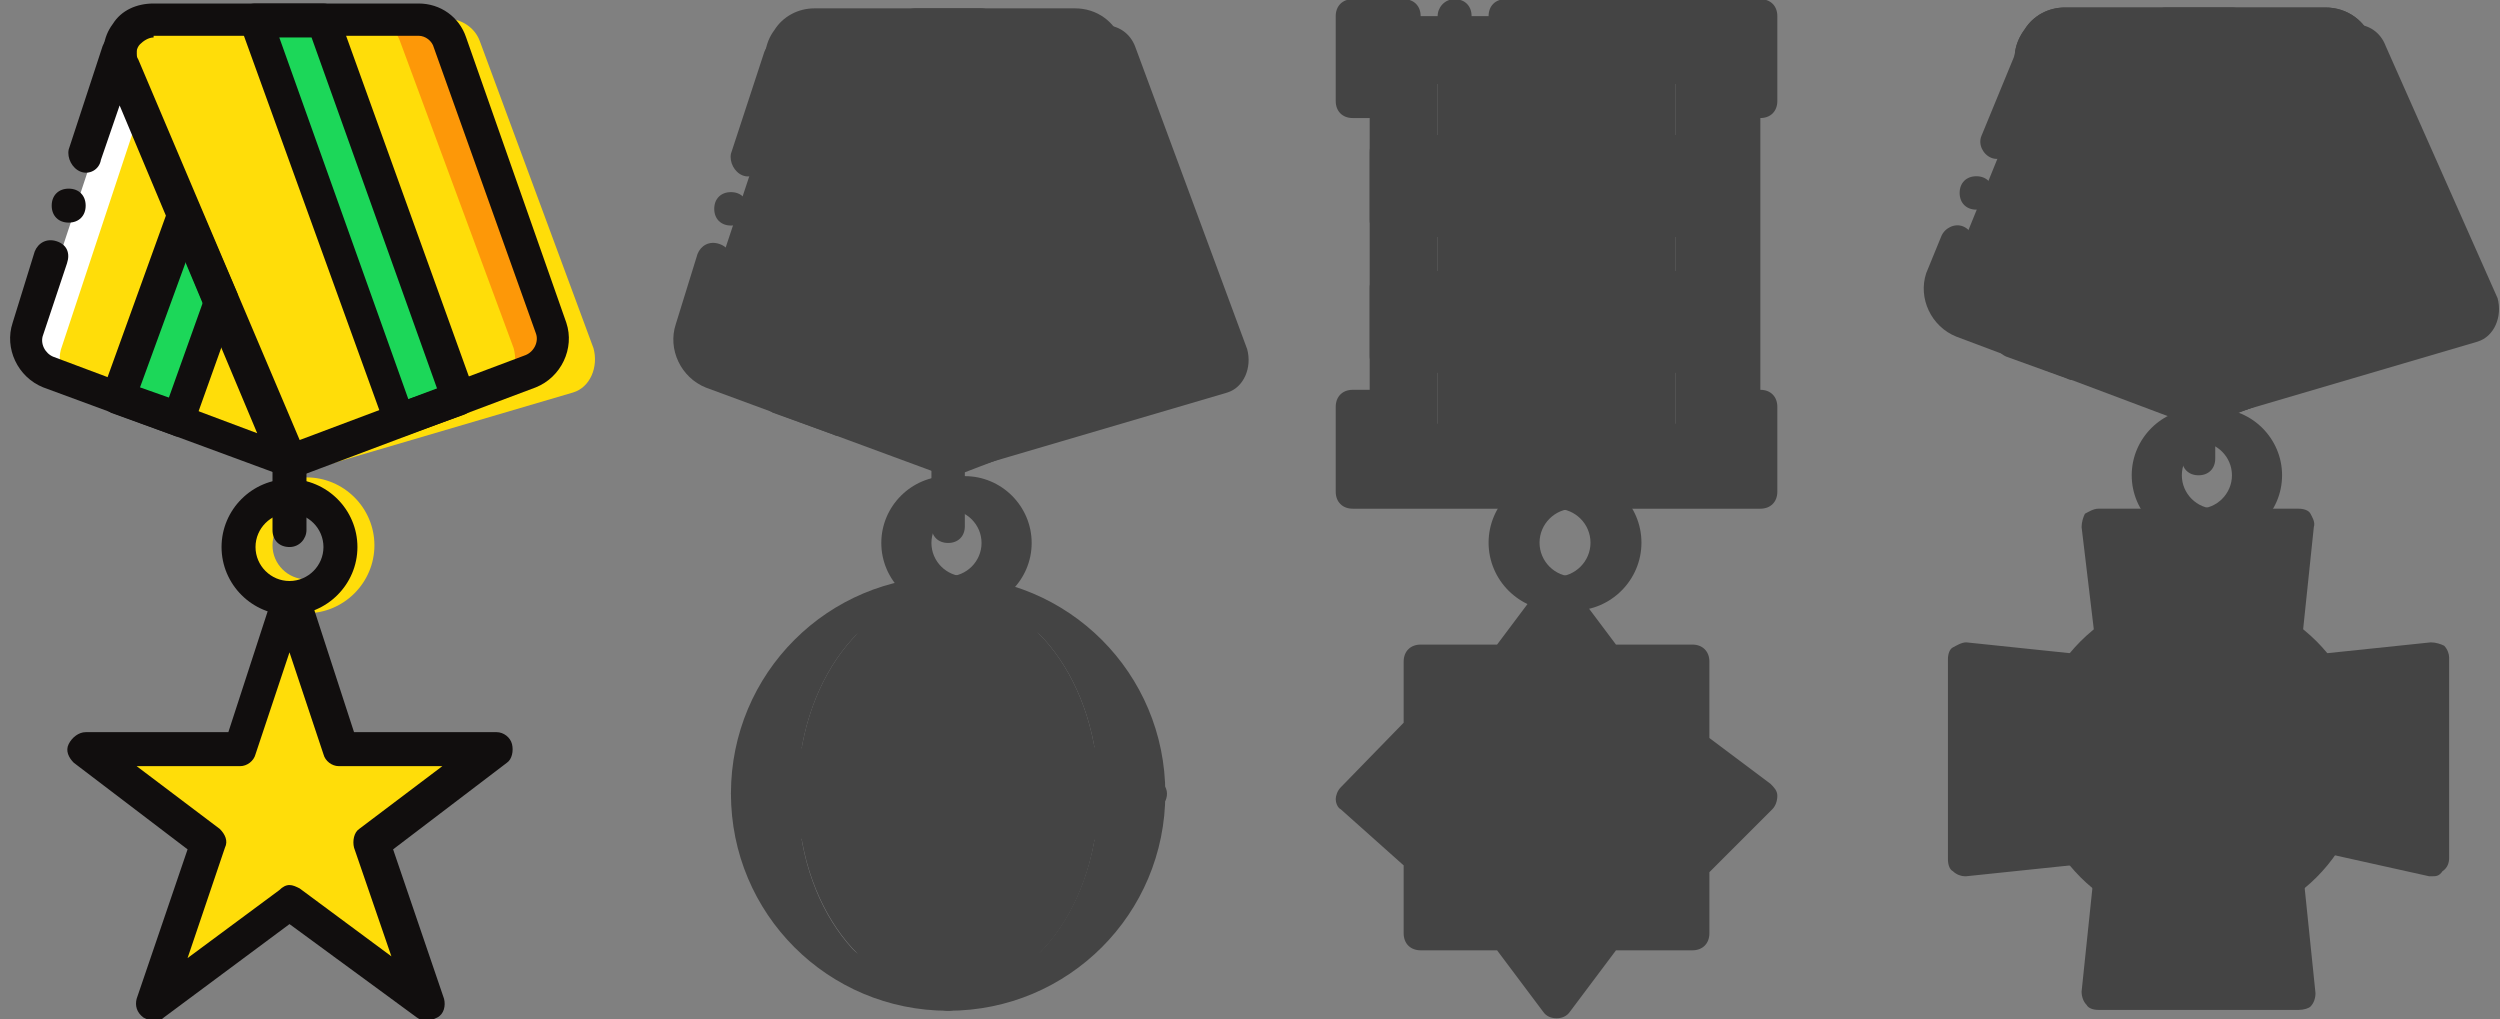 <svg width="1256" height="512" xmlns="http://www.w3.org/2000/svg" version="1.1" xml:space="preserve">
 <rect width="100%" height="100%" fill="#808080" stroke="none"/>
 <g>
  <title>Layer 1</title>
  <g id="svg_24"/>
  <g id="svg_25"/>
  <g id="svg_26"/>
  <g id="svg_27"/>
  <g id="svg_28"/>
  <g id="svg_29"/>
  <g id="svg_30"/>
  <g id="svg_31"/>
  <g id="svg_32"/>
  <g id="svg_33"/>
  <g id="svg_34"/>
  <g id="svg_35"/>
  <g id="svg_36"/>
  <g id="svg_37"/>
  <g id="svg_38"/>
  <g id="svg_39">
   <g id="svg_40">
    <polygon id="svg_41" points="858.8,50.774 858.8,33.707 841.733,33.707 841.733,221.441 858.8,221.441 858.8,204.374 867.333,204.374 867.333,50.774 " fill="#444444"/>
    <g id="svg_44">
     <polygon id="svg_45" points="875.867,50.774 875.867,33.707 858.8,33.707 858.8,221.441 875.867,221.441 875.867,204.374 884.4,204.374 884.4,50.774 " fill="#444444"/>
     <polygon id="svg_46" points="722.267,221.441 841.733,221.441 841.733,33.707 722.267,33.707 " fill="#444444"/>
    </g>
    <g id="svg_47">
     <polygon id="svg_48" points="696.667,178.773 867.333,178.773 867.333,144.641 696.667,144.641 " fill="#444444"/>
     <polygon id="svg_49" points="696.667,110.507 867.333,110.507 867.333,76.374 696.667,76.374 " fill="#444444"/>
    </g>
    <g id="svg_50">
     <path id="svg_51" d="m790.533,306.774c-18.773,0 -34.133,-15.36 -34.133,-34.133s15.36,-34.133 34.133,-34.133c18.773,0 34.133,15.36 34.133,34.133s-15.359,34.133 -34.133,34.133zm0,-51.2c-9.387,0 -17.067,7.68 -17.067,17.067s7.68,17.067 17.067,17.067c9.387,0 17.067,-7.68 17.067,-17.067s-7.68,-17.067 -17.067,-17.067z" fill="#444444"/>
     <polygon id="svg_52" points="858.8,204.374 858.8,221.441 705.2,221.441 705.2,204.374 679.6,204.374 679.6,247.04 884.4,247.04 884.4,204.374 " fill="#444444"/>
     <polygon id="svg_53" points="705.2,50.774 705.2,33.707 858.8,33.707 858.8,50.774 884.4,50.774 884.4,8.106 679.6,8.106 679.6,50.774 " fill="#444444"/>
    </g>
    <polygon id="svg_54" points="705.2,33.707 705.2,50.774 696.667,50.774 696.667,204.374 705.2,204.374 705.2,221.441 722.267,221.441 722.267,33.707 " fill="#444444"/>
    <g id="svg_55">
     <path id="svg_56" d="m884.4,59.306l-25.6,0c-5.12,0 -8.533,-3.413 -8.533,-8.533l0,-8.533l-136.534,0l0,8.533c0,5.12 -3.413,8.533 -8.533,8.533l-25.6,0c-5.12,0 -8.533,-3.413 -8.533,-8.533l0,-42.667c0,-5.12 3.413,-8.533 8.533,-8.533l25.6,0c5.12,0 8.533,3.413 8.533,8.533s-3.413,8.533 -8.533,8.533l-17.067,0l0,25.6l8.533,0l0,-8.533c0,-5.12 3.413,-8.533 8.533,-8.533l153.6,0c5.12,0 8.533,3.413 8.533,8.533l0,8.533l8.533,0l0,-25.6l-119.465,0c-5.12,0 -8.533,-3.413 -8.533,-8.533s3.413,-8.533 8.533,-8.533l128,0c5.12,0 8.533,3.413 8.533,8.533l0,42.667c0,5.12 -3.413,8.533 -8.533,8.533z" fill="#444444"/>
     <path id="svg_57" d="m739.333,8.107c0,-5.12 -3.413,-8.533 -8.533,-8.533c-5.12,0 -8.533,4.267 -8.533,8.533s3.413,8.533 8.533,8.533c5.12,0.001 8.533,-3.413 8.533,-8.533" fill="#444444"/>
    </g>
    <polygon id="svg_58" points="850.267,434.773 884.4,400.64 850.267,375.04 850.267,332.373 807.6,332.373 782,298.24 756.4,332.373 713.733,332.373 713.733,366.507 679.6,400.64 713.733,431.36 713.733,468.906 756.4,468.906 782,503.04 807.6,468.906 850.267,468.906 " fill="#444444"/>
    <path id="svg_59" d="m816.133,400.64c0,-18.773 -15.36,-34.133 -34.133,-34.133s-34.133,15.36 -34.133,34.133s15.36,34.133 34.133,34.133s34.133,-15.36 34.133,-34.133" fill="#444444"/>
    <g id="svg_60">
     <path id="svg_61" d="m782,511.573c-2.56,0 -5.12,-0.853 -6.827,-3.413l-23.04,-30.72l-38.4,0c-5.12,0 -8.533,-3.413 -8.533,-8.533l0,-34.134l-31.573,-28.16c-1.707,-0.853 -2.56,-3.413 -2.56,-5.12s0.853,-4.267 2.56,-5.973l31.573,-32.427l0,-30.72c0,-5.12 3.413,-8.533 8.533,-8.533l38.4,0l23.04,-30.72c3.413,-4.267 10.24,-4.267 13.653,0l23.04,30.72l38.4,0c5.12,0 8.533,3.413 8.533,8.533l0,38.4l30.72,23.04c1.707,1.707 3.413,3.413 3.413,5.973c0,2.56 -0.853,5.12 -2.56,6.827l-31.572,31.573l0,30.72c0,5.12 -3.413,8.533 -8.533,8.533l-38.4,0l-23.04,30.72c-1.707,2.561 -4.267,3.414 -6.827,3.414zm-59.733,-51.2l34.133,0c2.56,0 5.12,0.853 6.827,3.413l18.773,24.747l18.773,-24.747c1.707,-2.56 4.267,-3.413 6.827,-3.413l34.133,0l0,-25.6c0,-2.56 0.853,-4.267 2.56,-5.973l27.307,-27.307l-26.453,-19.627c-2.56,-1.707 -3.413,-4.267 -3.413,-6.827l0,-34.133l-34.134,0c-2.56,0 -5.12,-0.853 -6.827,-3.413l-18.773,-24.747l-18.773,24.747c-1.707,2.56 -4.267,3.413 -6.827,3.413l-34.133,0l0,25.6c0,2.56 -0.853,4.267 -2.56,5.973l-27.307,28.16l27.307,24.747c1.707,1.707 2.56,4.267 2.56,5.973l0,29.014z" fill="#444444"/>
     <path id="svg_62" d="m782,443.306c-23.893,0 -42.667,-18.773 -42.667,-42.667c0,-23.893 18.773,-42.667 42.667,-42.667s42.667,18.773 42.667,42.667c0,23.894 -18.774,42.667 -42.667,42.667zm0,-68.266c-14.507,0 -25.6,11.093 -25.6,25.6c0,14.507 11.093,25.6 25.6,25.6s25.6,-11.093 25.6,-25.6c0,-14.507 -11.093,-25.6 -25.6,-25.6z" fill="#444444"/>
     <path id="svg_63" d="m867.333,187.306l-170.666,0c-5.12,0 -8.533,-3.413 -8.533,-8.533l0,-34.133c0,-5.12 3.413,-8.533 8.533,-8.533l170.667,0c5.12,0 8.533,3.413 8.533,8.533l0,34.133c0,5.12 -3.414,8.533 -8.534,8.533zm-162.133,-17.066l153.6,0l0,-17.067l-153.6,0l0,17.067z" fill="#444444"/>
     <path id="svg_64" d="m867.333,119.04l-170.666,0c-5.12,0 -8.533,-3.413 -8.533,-8.533l0,-34.134c0,-5.12 3.413,-8.533 8.533,-8.533l170.667,0c5.12,0 8.533,3.413 8.533,8.533l0,34.133c0,5.12 -3.414,8.534 -8.534,8.534zm-162.133,-17.067l153.6,0l0,-17.067l-153.6,0l0,17.067z" fill="#444444"/>
     <path id="svg_65" d="m884.4,255.573l-204.8,0c-5.12,0 -8.533,-3.413 -8.533,-8.533l0,-42.667c0,-5.12 3.413,-8.533 8.533,-8.533l25.6,0c5.12,0 8.533,3.413 8.533,8.533l0,8.533l136.533,0l0,-8.533c0,-5.12 3.413,-8.533 8.533,-8.533l25.6,0c5.12,0 8.533,3.413 8.533,8.533l0,42.667c0.001,5.12 -3.412,8.533 -8.532,8.533zm-196.267,-17.067l187.733,0l0,-25.6l-8.533,0l0,8.533c0,5.12 -3.413,8.533 -8.533,8.533l-153.6,0c-5.12,0 -8.533,-3.413 -8.533,-8.533l0,-8.533l-8.533,0l0,25.6l-0.001,0z" fill="#444444"/>
     <path id="svg_66" d="m858.8,229.974l-153.6,0c-5.12,0 -8.533,-3.413 -8.533,-8.533l0,-8.533c-5.12,0 -8.533,-3.413 -8.533,-8.533l0,-153.601c0,-5.12 3.413,-8.533 8.533,-8.533l0,-8.533c0,-5.12 3.413,-8.533 8.533,-8.533l153.6,0c5.12,0 8.533,3.413 8.533,8.533l0,8.533c5.12,0 8.533,3.413 8.533,8.533l0,153.6c0,5.12 -3.413,8.533 -8.533,8.533l0,8.533c0,5.121 -3.413,8.534 -8.533,8.534l0,-0zm-145.067,-17.067l136.533,0l0,-8.533c0,-5.12 3.413,-8.533 8.533,-8.533l0,-136.534c-5.12,0 -8.533,-3.413 -8.533,-8.533l0,-8.533l-136.533,0l0,8.533c0,5.12 -3.413,8.533 -8.533,8.533l0,136.533c5.12,0 8.533,3.413 8.533,8.533l0,8.534z" fill="#444444"/>
     <path id="svg_67" d="m782,306.774c-18.773,0 -34.133,-15.36 -34.133,-34.133s15.36,-34.133 34.133,-34.133s34.133,15.36 34.133,34.133c0,19.626 -15.36,34.133 -34.133,34.133zm0,-51.2c-9.387,0 -17.067,7.68 -17.067,17.067s7.68,17.067 17.067,17.067s17.067,-7.68 17.067,-17.067s-7.68,-17.067 -17.067,-17.067z" fill="#444444"/>
    </g>
   </g>
   <g id="svg_68"/>
   <g id="svg_69"/>
   <g id="svg_70"/>
   <g id="svg_71"/>
   <g id="svg_72"/>
   <g id="svg_73"/>
   <g id="svg_74"/>
   <g id="svg_75"/>
   <g id="svg_76"/>
   <g id="svg_77"/>
   <g id="svg_78"/>
   <g id="svg_79"/>
   <g id="svg_80"/>
   <g id="svg_81"/>
   <g id="svg_82"/>
  </g>
  <g id="svg_83">
   <g id="svg_84">
    <path id="svg_85" d="m1244.718,171.639l-142.689,41.967l-41.128,-178.78c-3.357,-10.911 4.197,-22.662 15.948,-22.662l105.757,0c7.554,0 13.43,4.197 15.948,10.911l56.236,126.741c2.518,9.233 -1.679,19.305 -10.072,21.823" fill="#444444"/>
    <path id="svg_86" d="m996.272,148.137l38.61,-91.489l-9.233,-22.662c-0.839,-2.518 -0.839,-4.197 -0.839,-6.715l-45.325,111.633c-3.357,8.393 1.679,18.466 10.072,20.984l9.233,3.357c-3.358,-4.196 -4.197,-9.232 -2.518,-15.108" fill="#444444"/>
    <path id="svg_87" d="m1229.609,139.744l-49.521,-115.83c-2.518,-6.715 -8.393,-11.751 -15.948,-11.751l-25.18,0c7.554,0 13.43,5.036 15.948,11.751l56.236,126.741c1.679,5.036 0.839,10.072 -1.679,13.43l9.233,-3.357c9.233,-3.358 13.429,-12.591 10.911,-20.984" fill="#444444"/>
    <g id="svg_88">
     <path id="svg_89" d="m1205.268,171.639l-100.721,33.574l-83.095,-170.387c-3.357,-10.911 4.197,-22.662 15.948,-22.662l105.757,0c7.554,0 13.43,4.197 15.948,10.911l56.236,126.741c2.518,9.233 -1.679,19.305 -10.073,21.823" fill="#444444"/>
     <path id="svg_90" d="m1038.239,44.059c-0.839,-2.518 -0.839,-4.197 -0.839,-6.715l-45.325,111.633c-3.357,8.393 1.679,18.466 10.072,20.984l102.4,35.252l-66.308,-161.154z" fill="#444444"/>
    </g>
    <g id="svg_91">
     <polygon id="svg_92" points="1188.482,174.157 1121.334,12.163 1087.76,12.163 1159.105,185.068 " fill="#444444"/>
     <polygon id="svg_93" points="1044.954,87.704 1012.219,169.96 1042.436,180.872 1063.419,122.957 " fill="#444444"/>
    </g>
    <path id="svg_94" d="m1112.941,272.36c-18.466,0 -33.574,-15.108 -33.574,-33.574s15.108,-33.574 33.574,-33.574s33.574,15.108 33.574,33.574s-15.109,33.574 -33.574,33.574zm0,-50.361c-9.233,0 -16.787,7.554 -16.787,16.787c0,9.233 7.554,16.787 16.787,16.787c9.233,0 16.787,-7.554 16.787,-16.787c-0.001,-9.232 -7.555,-16.787 -16.787,-16.787z" fill="#444444"/>
    <g id="svg_95">
     <path id="svg_96" d="m1104.547,305.934c16.787,0 31.895,5.036 44.485,14.269l5.875,-56.236l-100.72,0l5.875,56.236c12.59,-8.394 27.698,-14.269 44.485,-14.269" fill="#444444"/>
     <path id="svg_97" d="m1029.006,381.475c0,-16.787 5.036,-31.895 14.269,-44.485l-56.236,-5.875l0,100.721l56.236,-5.875c-9.233,-12.591 -14.269,-27.699 -14.269,-44.486" fill="#444444"/>
     <path id="svg_98" d="m1104.547,457.016c-16.787,0 -31.895,-5.036 -44.485,-14.269l-5.875,56.236l100.721,0l-5.875,-57.075c-12.591,10.072 -27.699,15.108 -44.486,15.108" fill="#444444"/>
     <path id="svg_99" d="m1165.819,337.829c9.233,12.59 14.269,27.698 14.269,44.485c0,14.269 -4.197,27.698 -10.911,38.61l52.879,10.911l0,-100.721l-56.237,6.715z" fill="#444444"/>
    </g>
    <path id="svg_100" d="m1180.088,381.475c0,-41.967 -33.574,-75.541 -75.541,-75.541s-75.541,33.574 -75.541,75.541s33.574,75.541 75.541,75.541s75.541,-33.574 75.541,-75.541" fill="#444444"/>
    <g id="svg_101">
     <path id="svg_102" d="m1104.547,465.409c-46.164,0 -83.934,-37.77 -83.934,-83.934s37.77,-83.934 83.934,-83.934s83.934,37.77 83.934,83.934s-37.77,83.934 -83.934,83.934zm0,-151.082c-36.931,0 -67.148,30.216 -67.148,67.148s30.216,67.148 67.148,67.148s67.148,-30.216 67.148,-67.148s-30.217,-67.148 -67.148,-67.148z" fill="#444444"/>
     <path id="svg_103" d="m1149.032,328.596c-1.679,0 -3.357,-0.839 -5.036,-1.679c-22.662,-16.787 -55.397,-16.787 -78.059,0c-2.518,1.679 -5.875,1.679 -8.393,0.839c-2.518,-0.839 -4.197,-4.197 -5.036,-6.715l-6.715,-56.236c0,-2.518 0.839,-5.036 1.679,-6.715c1.679,-0.839 4.197,-2.518 6.715,-2.518l100.721,0c2.518,0 5.036,0.839 5.875,2.518c0.839,1.679 2.518,4.197 1.679,6.715l-5.875,56.236c0,3.357 -2.518,5.875 -5.036,6.715c-0.84,0.84 -1.679,0.84 -2.519,0.84zm-85.613,-56.236l3.357,33.574c22.662,-11.751 51.2,-11.751 74.702,0l3.357,-33.574l-81.416,0z" fill="#444444"/>
     <path id="svg_104" d="m987.039,440.229c-1.679,0 -4.197,-0.839 -5.875,-2.518c-1.679,-0.839 -2.518,-3.357 -2.518,-5.875l0,-100.722c0,-2.518 0.839,-5.036 2.518,-5.875c1.679,-0.839 4.197,-2.518 6.715,-2.518l56.236,5.875c3.357,0 5.875,2.518 6.715,5.036s0.839,5.875 -0.839,8.393c-8.393,11.751 -12.59,25.18 -12.59,39.449s4.197,27.698 12.59,39.449c1.679,2.518 1.679,5.875 0.839,8.393c-0.839,2.518 -4.197,4.197 -6.715,5.036l-56.236,5.875l-0.84,0l0,0.002l0,0zm8.393,-99.043l0,82.256l33.574,-3.357c-5.875,-11.751 -8.393,-24.341 -8.393,-36.931c0,-12.59 3.357,-26.02 8.393,-36.931l-33.574,-5.037z" fill="#444444"/>
     <path id="svg_105" d="m1154.908,507.377l-100.721,0c-2.518,0 -5.036,-0.839 -5.875,-2.518c-1.679,-1.679 -2.518,-4.197 -2.518,-6.715l5.875,-56.236c0,-3.357 2.518,-5.875 5.036,-6.715s5.875,-0.839 8.393,0.839c23.502,16.787 55.397,16.787 78.898,0c2.518,-1.679 5.875,-2.518 8.393,-0.839c2.518,0.839 5.036,4.197 5.036,6.715l5.875,57.075c0,2.518 -0.839,5.036 -2.518,6.715c-0.838,0.839 -3.356,1.679 -5.874,1.679zm-91.489,-16.787l82.256,0l-3.357,-33.574c-23.502,11.751 -52.039,11.751 -74.702,0l-4.197,33.574z" fill="#444444"/>
     <path id="svg_106" d="m1222.055,440.229c-0.839,0 -0.839,0 -1.679,0l-52.879,-11.751c-2.518,-0.839 -5.036,-2.518 -5.875,-5.036c-0.839,-2.518 -0.839,-5.036 0.839,-7.554c5.875,-10.072 9.233,-22.662 9.233,-34.413c0,-14.269 -4.197,-27.698 -12.59,-39.449c-1.679,-2.518 -1.679,-5.875 -0.839,-8.393c0.839,-2.518 4.197,-4.197 6.715,-5.036l56.236,-5.875c2.518,0 5.036,0.839 6.715,1.679c1.679,1.679 2.518,4.197 2.518,5.875l0,100.721c0,2.518 -0.839,5.036 -3.357,6.715c-1.679,2.517 -3.358,2.517 -5.037,2.517zm-40.288,-26.02l31.895,6.715l0,-80.577l-33.574,3.357c5.875,11.751 8.393,24.341 8.393,36.931c0.001,12.591 -2.517,23.502 -6.714,33.574z" fill="#444444"/>
     <path id="svg_107" d="m1104.547,238.786c-5.036,0 -8.393,-3.357 -8.393,-8.393l0,-25.18c0,-5.036 3.357,-8.393 8.393,-8.393s8.393,3.357 8.393,8.393l0,25.18c0.001,5.036 -3.357,8.393 -8.393,8.393z" fill="#444444"/>
     <path id="svg_108" d="m1104.547,272.36c-18.466,0 -33.574,-15.108 -33.574,-33.574s15.108,-33.574 33.574,-33.574s33.574,15.108 33.574,33.574s-15.108,33.574 -33.574,33.574zm0,-50.361c-9.233,0 -16.787,7.554 -16.787,16.787c0,9.233 7.554,16.787 16.787,16.787s16.787,-7.554 16.787,-16.787c0,-9.232 -7.554,-16.787 -16.787,-16.787z" fill="#444444"/>
    </g>
    <path id="svg_43" d="m1104.547,214.445c-3.357,0 -5.875,-1.679 -7.554,-5.036l-83.095,-171.226l0,-0.839c-3.357,-7.554 -1.679,-15.948 3.357,-22.662c4.197,-6.715 11.751,-10.912 20.145,-10.912l130.937,0c10.911,0 20.144,6.715 23.502,16.787l49.521,115.83c5.036,13.429 -1.679,27.698 -15.108,32.734l0,0l-118.348,44.485c-1.678,0 -2.517,0.839 -3.357,0.839l0,0zm-75.541,-182.977l79.738,163.672l111.633,-41.967l0,0c4.197,-1.679 6.715,-6.715 5.036,-10.911l-49.521,-114.99c-0.839,-4.197 -4.197,-6.715 -7.554,-6.715l-130.938,0c-2.518,0 -5.036,1.679 -6.715,4.197c-1.679,1.678 -1.679,4.196 -1.679,6.714l0,0zm194.728,130.099l0,0l0,0z" fill="#444444"/>
    <g id="svg_109">
     <path id="svg_110" d="m1159.105,193.462c-3.357,0 -6.715,-1.679 -7.554,-5.036l-71.345,-172.905c-0.839,-2.518 -0.839,-5.875 0.839,-7.554c1.679,-2.518 4.197,-4.197 6.715,-4.197l33.574,0c3.357,0 6.715,1.679 7.554,5.036l67.148,161.993c0.839,2.518 0.839,4.197 0,6.715c-0.839,1.679 -2.518,3.357 -5.036,4.197l-30.216,10.911c-0.001,0.84 -0.84,0.84 -1.679,0.84zm-58.755,-172.905l62.951,154.439l14.269,-5.036l-62.111,-149.403l-15.109,0l0,0z" fill="#444444"/>
     <path id="svg_111" d="m1041.596,190.944c-0.839,0 -1.679,0 -3.357,-0.839l-30.216,-10.911c-4.197,-1.679 -6.715,-6.715 -5.036,-10.911l33.574,-89.81c0.839,-3.357 4.197,-5.036 7.554,-5.036s6.715,1.679 8.393,5.036l20.144,41.128c0.839,1.679 0.839,4.197 0,6.715l-22.662,59.593c-0.839,1.679 -2.518,4.197 -4.197,5.036c-1.679,-0.841 -2.518,-0.001 -4.197,-0.001zm-19.305,-25.181l14.269,5.875l18.466,-48.682l-9.233,-20.144l-23.502,62.951z" fill="#444444"/>
     <path id="svg_112" d="m1104.547,214.445c-0.839,0 -1.679,0 -3.357,-0.839l-118.348,-44.485c-12.59,-5.036 -19.305,-19.305 -15.108,-31.895l7.554,-18.466c1.679,-4.197 6.715,-6.715 10.911,-5.036s6.715,6.715 5.036,10.911l-7.554,18.466c-1.679,4.197 0.839,8.393 5.036,10.072l99.043,36.931l-67.147,-138.491l-9.233,22.662c-1.679,4.197 -6.715,6.715 -10.911,5.036c-4.197,-1.679 -6.715,-6.715 -5.036,-10.911l17.626,-42.807c1.679,-4.197 5.875,-5.875 10.072,-5.036c3.357,0 5.875,4.197 5.875,8.393c0,0.839 0,1.679 0,2.518l83.095,170.387c1.679,3.357 0.839,6.715 -1.679,9.233c-1.678,1.679 -3.357,3.357 -5.875,3.357l0,-0z" fill="#444444"/>
    </g>
    <g id="svg_113">
     <path id="svg_42" d="m1104.547,214.445c-3.357,0 -5.875,-1.679 -7.554,-5.036l-83.095,-171.226l0,-0.839c-3.357,-7.554 -1.679,-15.948 3.357,-22.662c4.197,-6.715 11.751,-10.912 20.145,-10.912l130.937,0c10.911,0 20.144,6.715 23.502,16.787l49.521,115.83c5.036,13.429 -1.679,27.698 -15.108,32.734l0,0l-118.348,44.485c-1.678,0 -2.517,0.839 -3.357,0.839l0,0zm-75.541,-182.977l79.738,163.672l111.633,-41.967l0,0c4.197,-1.679 6.715,-6.715 5.036,-10.911l-49.521,-114.99c-0.839,-4.197 -4.197,-6.715 -7.554,-6.715l-130.938,0c-2.518,0 -5.036,1.679 -6.715,4.197c-1.679,1.678 -1.679,4.196 -1.679,6.714l0,0zm194.728,130.099l0,0l0,0z" fill="#444444"/>
    </g>
    <path id="svg_114" d="m1001.308,96.937c0,-5.036 -3.357,-8.393 -8.393,-8.393c-5.036,0 -8.393,3.357 -8.393,8.393c0,5.036 3.357,8.393 8.393,8.393c5.035,0.001 8.393,-4.196 8.393,-8.393" fill="#444444"/>
   </g>
   <g id="svg_115"/>
   <g id="svg_116"/>
   <g id="svg_117"/>
   <g id="svg_118"/>
   <g id="svg_119"/>
   <g id="svg_120"/>
   <g id="svg_121"/>
   <g id="svg_122"/>
   <g id="svg_123"/>
   <g id="svg_124"/>
   <g id="svg_125"/>
   <g id="svg_126"/>
   <g id="svg_127"/>
   <g id="svg_128"/>
   <g id="svg_129"/>
  </g>
  <g id="svg_130">
   <g id="svg_131">
    <path id="svg_132" d="m616.512,197.245l-142.689,41.967l-41.128,-203.96c-3.357,-10.911 4.197,-22.662 15.948,-22.662l105.757,0c7.554,0 13.43,4.197 15.948,10.911l56.236,151.921c2.518,9.233 -1.679,19.305 -10.072,21.823" fill="#444444"/>
    <path id="svg_133" d="m368.066,173.745l38.61,-116.669l-9.233,-22.662c-0.839,-2.518 -0.839,-4.197 -0.839,-6.715l-45.325,136.813c-3.357,8.393 1.679,18.466 10.072,20.984l9.233,3.357c-3.358,-4.197 -4.197,-9.233 -2.518,-15.108" fill="#444444"/>
    <path id="svg_134" d="m601.403,165.351l-49.521,-141.01c-2.518,-6.715 -8.393,-11.751 -15.948,-11.751l-25.18,0c7.554,0 13.43,5.036 15.948,11.751l56.236,151.921c1.679,5.036 0.839,10.072 -1.679,13.43l9.233,-3.357c9.233,-3.358 13.429,-12.59 10.911,-20.984" fill="#444444"/>
    <g id="svg_135">
     <path id="svg_136" d="m577.062,197.245l-100.721,33.574l-83.095,-195.567c-3.357,-10.911 4.197,-22.662 15.948,-22.662l105.757,0c7.554,0 13.43,4.197 15.948,10.911l56.236,151.921c2.518,9.233 -1.679,19.305 -10.073,21.823" fill="#444444"/>
     <path id="svg_137" d="m410.033,44.486c-0.839,-2.518 -0.839,-4.197 -0.839,-6.715l-45.325,136.813c-3.357,8.393 1.679,18.466 10.072,20.984l102.4,35.252l-66.308,-186.334z" fill="#444444"/>
    </g>
    <g id="svg_138">
     <polygon id="svg_139" points="560.276,199.764 493.128,12.59 459.554,12.59 530.899,210.676 " fill="#444444"/>
     <polygon id="svg_140" points="424.302,109.115 392.407,199.764 421.784,210.676 442.767,152.76 " fill="#444444"/>
    </g>
    <g id="svg_141">
     <path id="svg_142" d="m476.341,239.213c-0.839,0 -1.679,0 -3.357,-0.839l-118.348,-43.646c-12.59,-5.036 -19.305,-19.305 -15.108,-31.895l10.911,-35.252c1.679,-4.197 5.875,-6.715 10.911,-5.036c5.036,1.679 6.715,5.875 5.036,10.911l-11.751,35.252c-1.679,4.197 0.839,9.233 5.036,10.911l100.721,37.77l-67.985,-161.992l-9.233,26.859c-0.839,5.036 -5.875,7.554 -10.072,5.875c-4.197,-1.679 -6.715,-6.715 -5.875,-10.911l16.787,-51.2c1.679,-4.197 5.036,-6.715 9.233,-5.875c5.036,0.839 7.554,5.036 7.554,9.233c0,0.839 0,2.518 0,3.357l83.095,195.567c1.679,3.357 0.839,6.715 -1.679,9.233c-1.679,0.839 -3.358,1.678 -5.876,1.678l0,0z" fill="#444444"/>
     <path id="svg_143" d="m375.62,104.918c0,-5.036 -3.357,-8.393 -8.393,-8.393s-8.393,3.357 -8.393,8.393s3.357,8.393 8.393,8.393s8.393,-3.357 8.393,-8.393" fill="#444444"/>
    </g>
    <path id="svg_144" d="m484.735,306.361c-18.466,0 -33.574,-15.108 -33.574,-33.574s15.108,-33.574 33.574,-33.574s33.574,15.108 33.574,33.574s-15.109,33.574 -33.574,33.574zm0,-50.361c-9.233,0 -16.787,7.554 -16.787,16.787s7.554,16.787 16.787,16.787c9.233,0 16.787,-7.554 16.787,-16.787s-7.555,-16.787 -16.787,-16.787z" fill="#444444"/>
    <path id="svg_145" d="m476.341,297.966c41.967,0 75.541,45.325 75.541,100.721s-33.574,100.721 -75.541,100.721c55.397,0 100.721,-45.325 100.721,-100.721s-45.324,-100.721 -100.721,-100.721" fill="#444444"/>
    <path id="svg_146" d="m551.882,398.689c0,-55.397 -33.574,-100.721 -75.541,-100.721s-75.541,45.325 -75.541,100.721s33.574,100.721 75.541,100.721s75.541,-44.485 75.541,-100.721" fill="#444444"/>
    <g id="svg_147">
     <polygon id="svg_148" points="577.062,398.689 526.702,423.868 501.521,398.689 526.702,373.508 " fill="#444444"/>
     <polygon id="svg_149" points="451.161,398.689 425.981,423.868 375.62,398.689 425.981,373.508 " fill="#444444"/>
    </g>
    <path id="svg_150" d="m400.8,398.689c0,-55.397 33.574,-100.721 75.541,-100.721c-55.397,0 -100.721,45.325 -100.721,100.721s45.325,100.721 100.721,100.721c-41.967,0 -75.541,-44.485 -75.541,-100.721" fill="#444444"/>
    <g id="svg_151">
     <polygon id="svg_152" points="476.341,297.966 501.521,348.328 476.341,373.508 451.161,348.328 " fill="#444444"/>
     <polygon id="svg_153" points="476.341,423.868 501.521,449.048 476.341,499.41 451.161,449.048 " fill="#444444"/>
    </g>
    <g id="svg_154">
     <path id="svg_155" d="m476.341,381.901c-2.518,0 -4.197,-0.839 -5.875,-2.518l-25.18,-25.18c-2.518,-2.518 -3.357,-6.715 -1.679,-10.072l25.18,-50.361c2.518,-5.875 12.59,-5.875 15.108,0l25.18,50.361c1.679,3.357 0.839,6.715 -1.679,10.072l-25.18,25.18c-1.678,1.679 -3.357,2.518 -5.875,2.518zm-15.108,-35.253l15.108,15.108l15.108,-15.108l-15.108,-29.377l-15.108,29.377z" fill="#444444"/>
     <path id="svg_156" d="m476.341,507.803c-60.433,0 -109.115,-48.682 -109.115,-109.115s48.682,-109.115 109.115,-109.115s109.115,48.682 109.115,109.115s-48.682,109.115 -109.115,109.115zm0,-201.443c-51.2,0 -92.328,41.967 -92.328,92.328s41.128,92.328 92.328,92.328s92.328,-41.128 92.328,-92.328s-41.128,-92.328 -92.328,-92.328z" fill="#444444"/>
     <path id="svg_157" d="m476.341,507.803c-3.357,0 -5.875,-1.679 -7.554,-5.036l-25.18,-50.361c-1.679,-3.357 -0.839,-6.715 1.679,-10.072l25.18,-25.18c3.357,-3.357 8.393,-3.357 11.751,0l25.18,25.18c2.518,2.518 3.357,6.715 1.679,10.072l-25.18,50.361c-1.679,3.357 -4.197,5.036 -7.555,5.036zm-15.108,-57.076l15.108,30.216l15.108,-30.216l-15.108,-15.108l-15.108,15.108z" fill="#444444"/>
     <path id="svg_158" d="m526.702,432.263c-2.518,0 -4.197,-0.839 -5.875,-2.518l-25.18,-25.18c-3.357,-3.357 -3.357,-8.393 0,-11.751l25.18,-25.18c2.518,-2.518 6.715,-3.357 10.072,-1.679l50.361,25.18c2.518,1.679 5.036,4.197 5.036,7.554s-1.679,5.875 -5.036,7.554l-50.361,25.18c-1.679,0.84 -2.519,0.84 -4.197,0.84zm-13.43,-33.574l15.108,15.108l30.216,-15.108l-30.216,-15.108l-15.108,15.108z" fill="#444444"/>
     <path id="svg_159" d="m425.981,432.263c-1.679,0 -2.518,0 -3.357,-0.839l-50.361,-25.18c-3.357,-0.839 -5.036,-4.197 -5.036,-7.554s1.679,-5.875 5.036,-7.554l50.361,-25.18c3.357,-1.679 7.554,-0.839 10.072,1.679l25.18,25.18c3.357,3.357 3.357,8.393 0,11.751l-25.18,25.18c-2.519,1.677 -4.197,2.517 -6.715,2.517zm-31.896,-33.574l30.216,15.108l15.108,-15.108l-15.108,-15.108l-30.216,15.108z" fill="#444444"/>
     <path id="svg_160" d="m476.341,272.786c-5.036,0 -8.393,-3.357 -8.393,-8.393l0,-33.574c0,-5.036 3.357,-8.393 8.393,-8.393s8.393,3.357 8.393,8.393l0,33.574c0.001,5.036 -3.357,8.393 -8.393,8.393z" fill="#444444"/>
     <path id="svg_161" d="m476.341,306.361c-18.466,0 -33.574,-15.108 -33.574,-33.574s15.108,-33.574 33.574,-33.574s33.574,15.108 33.574,33.574s-15.108,33.574 -33.574,33.574zm0,-50.361c-9.233,0 -16.787,7.554 -16.787,16.787s7.554,16.787 16.787,16.787s16.787,-7.554 16.787,-16.787s-7.554,-16.787 -16.787,-16.787z" fill="#444444"/>
     <path id="svg_162" d="m476.341,239.213c-3.357,0 -6.715,-1.679 -7.554,-5.036l-83.095,-195.567c-2.518,-8.393 -1.679,-16.787 3.357,-23.502c4.197,-6.714 11.751,-10.911 20.145,-10.911l130.937,0c10.911,0 20.144,6.715 23.502,16.787l49.521,141.01c4.197,12.59 -2.518,26.859 -15.108,31.895l0,0l-118.348,45.325c-1.678,-0.001 -2.517,-0.001 -3.357,-0.001l0,0zm-67.147,-218.229c-2.518,0 -5.036,1.679 -6.715,4.197c-1.679,1.679 -2.518,5.036 -0.839,7.554l79.738,188.013l111.633,-41.967l0,0c4.197,-1.679 6.715,-6.715 5.036,-10.911l-50.361,-141.01c-0.839,-3.357 -4.197,-5.875 -7.554,-5.875l-130.938,0l0,-0.001l0,0z" fill="#444444"/>
     <path id="svg_163" d="m530.899,219.069c-0.839,0 -2.518,0 -3.357,-0.839c-1.679,-0.839 -3.357,-2.518 -4.197,-5.036l-71.345,-197.246c-0.839,-2.518 -0.839,-5.036 0.839,-7.554c1.679,-2.518 4.197,-4.197 6.715,-4.197l33.574,0c3.357,0 6.715,2.518 7.554,5.875l67.148,186.334c1.679,4.197 -0.839,9.233 -5.036,10.911l-30.216,10.911c-0.001,0.841 -0.84,0.841 -1.679,0.841l0,-0zm-59.594,-198.085l63.79,178.78l14.269,-5.036l-62.111,-173.744l-15.948,0l0,0z" fill="#444444"/>
     <path id="svg_164" d="m421.784,219.069c-0.839,0 -1.679,0 -3.357,-0.839l-30.216,-10.911c-3.357,-1.679 -5.875,-6.715 -4.197,-10.911l32.734,-90.649c0.839,-3.357 4.197,-5.036 7.554,-5.875c3.357,0 6.715,1.679 7.554,5.036l18.466,42.807c0.839,1.679 0.839,4.197 0,5.875l-20.984,58.754c-0.839,2.518 -2.518,4.197 -4.197,5.036c-0.839,1.677 -1.679,1.677 -3.357,1.677zm-19.305,-24.341l14.269,5.036l16.787,-47.003l-8.393,-20.144l-22.663,62.111l0,0z" fill="#444444"/>
    </g>
   </g>
   <g id="svg_165"/>
   <g id="svg_166"/>
   <g id="svg_167"/>
   <g id="svg_168"/>
   <g id="svg_169"/>
   <g id="svg_170"/>
   <g id="svg_171"/>
   <g id="svg_172"/>
   <g id="svg_173"/>
   <g id="svg_174"/>
   <g id="svg_175"/>
   <g id="svg_176"/>
   <g id="svg_177"/>
   <g id="svg_178"/>
   <g id="svg_179"/>
  </g>
  <g>
   <g transform="translate(1 1)">
    <path fill="#FFDD09" d="m286.945,196.173l-145.066,42.667l-41.814,-207.36c-3.413,-11.093 4.267,-23.04 16.213,-23.04l107.52,0c6.827,0 13.653,4.267 16.213,11.093l57.173,154.453c2.561,9.387 -1.705,19.627 -10.239,22.187"/>
    <path fill="#FFFFFF" d="m34.359,172.28l39.253,-118.613l-9.387,-23.04c-0.853,-2.56 -0.853,-4.267 -0.853,-6.827l-46.08,139.093c-3.413,8.533 1.707,18.773 10.24,21.333l9.387,3.413c-3.414,-4.266 -4.267,-9.386 -2.56,-15.359"/>
    <path fill="#FD9808" d="m271.585,163.747l-50.347,-143.36c-2.56,-6.827 -8.533,-11.947 -16.213,-11.947l-25.6,0c7.68,0 13.653,5.12 16.213,11.947l57.173,154.453c1.707,5.12 0.853,10.24 -1.707,13.653l9.387,-3.413c9.388,-3.413 13.654,-12.8 11.094,-21.333"/>
    <g>
     <path fill="#FFDD09" d="m246.839,196.173l-102.4,34.133l-84.48,-198.826c-3.413,-11.093 4.267,-23.04 16.213,-23.04l107.52,0c7.68,0 13.653,4.267 16.213,11.093l57.173,154.453c2.561,9.387 -1.706,19.627 -10.239,22.187"/>
     <path fill="#FFDD09" d="m77.025,40.867c-0.853,-2.56 -0.853,-4.267 -0.853,-6.827l-46.08,139.093c-3.413,8.533 1.707,18.773 10.24,21.333l104.107,35.84l-67.414,-189.439z"/>
    </g>
    <g>
     <polygon fill="#1CD759" points="229.772,198.733 161.505,8.44 127.372,8.44 199.905,209.827 "/>
     <polygon fill="#1CD759" points="91.532,106.573 59.105,198.733 88.972,209.827 110.305,150.947 "/>
    </g>
    <g>
     <path fill="#110E0E" d="m144.439,238.84c-0.853,0 -1.707,0 -3.413,-0.853l-120.32,-44.373c-12.8,-5.12 -19.627,-19.627 -15.36,-32.427l11.093,-35.84c1.707,-4.267 5.973,-6.827 11.093,-5.12c5.12,1.707 6.827,5.973 5.12,11.093l-11.947,35.84c-1.707,4.267 0.853,9.387 5.12,11.093l102.4,38.4l-69.12,-164.693l-9.387,27.307c-0.853,5.12 -5.973,7.68 -10.24,5.973s-6.827,-6.827 -5.973,-11.093l17.067,-52.053c1.707,-4.267 5.12,-6.827 9.387,-5.973c5.12,0.853 7.68,5.12 7.68,9.387c0,0.853 0,2.56 0,3.413l84.48,198.827c1.707,3.413 0.853,6.827 -1.707,9.387c-1.707,0.852 -3.413,1.705 -5.973,1.705z"/>
     <path fill="#110E0E" d="m42.039,102.307c0,-5.12 -3.413,-8.533 -8.533,-8.533c-5.12,0 -8.533,3.413 -8.533,8.533s3.413,8.533 8.533,8.533c5.119,0 8.533,-3.413 8.533,-8.533"/>
    </g>
    <g>
     <path fill="#FFDD09" d="m152.972,307.107c-18.773,0 -34.133,-15.36 -34.133,-34.133s15.36,-34.133 34.133,-34.133s34.133,15.36 34.133,34.133s-15.36,34.133 -34.133,34.133zm0,-51.2c-9.387,0 -17.067,7.68 -17.067,17.067s7.68,17.067 17.067,17.067c9.387,0 17.067,-7.68 17.067,-17.067s-7.68,-17.067 -17.067,-17.067z"/>
     <polygon fill="#FFDD09" points="144.439,298.573 169.185,375.373 246.839,375.373 184.545,423.16 212.705,503.373 144.439,452.173 76.172,503.373 104.332,423.16 42.039,375.373 119.692,375.373 "/>
    </g>
    <g>
     <path fill="#110E0E" d="m76.172,511.907c-1.707,0 -3.413,-0.853 -5.12,-1.707c-3.413,-2.56 -4.267,-5.973 -3.413,-9.387l25.6,-75.093l-57.173,-43.52c-2.56,-2.56 -4.267,-5.973 -2.56,-9.387s5.12,-5.973 8.533,-5.973l71.68,0l23.04,-70.827c0.853,-3.413 4.267,-5.12 8.533,-5.12s6.827,1.707 8.533,5.12l23.04,70.827l71.68,0c3.413,0 6.827,2.56 7.68,5.973c0.853,3.413 0,7.68 -2.56,9.387l-57.173,43.52l25.6,75.093c0.853,3.413 0,7.68 -3.413,9.387c-3.413,1.707 -6.827,2.56 -10.24,0l-64,-46.933l-63.147,46.933c-1.707,1.707 -3.413,1.707 -5.12,1.707zm68.267,-68.267c1.707,0 3.413,0.853 5.12,1.707l46.08,34.133l-18.773,-54.613c-0.853,-3.413 0,-7.68 2.56,-9.387l41.813,-31.573l-52.053,0c-3.413,0 -6.827,-2.56 -7.68,-5.973l-17.067,-51.2l-17.067,51.2c-0.853,3.413 -4.267,5.973 -7.68,5.973l-52.053,0l41.813,31.573c2.56,2.56 4.267,5.973 2.56,9.387l-18.773,55.467l46.08,-34.133c1.706,-1.708 3.413,-2.561 5.12,-2.561z"/>
     <path fill="#110E0E" d="m144.439,273.827c-5.12,0 -8.533,-3.413 -8.533,-8.533l0,-34.134c0,-5.12 3.413,-8.533 8.533,-8.533c5.12,0 8.533,3.413 8.533,8.533l0,34.133c0,4.267 -3.413,8.534 -8.533,8.534z"/>
     <path fill="#110E0E" d="m144.439,307.96c-18.773,0 -34.133,-15.36 -34.133,-34.133c0,-18.773 15.36,-34.133 34.133,-34.133s34.133,15.36 34.133,34.133c0,18.773 -15.36,34.133 -34.133,34.133zm0,-51.2c-9.387,0 -17.067,7.68 -17.067,17.067c0,9.387 7.68,17.067 17.067,17.067c9.387,0 17.067,-7.68 17.067,-17.067c-0.001,-9.387 -7.681,-17.067 -17.067,-17.067z"/>
     <path fill="#110E0E" d="m144.439,239.693c-3.413,0 -6.827,-1.707 -7.68,-5.12l-84.48,-199.68c-2.56,-8.533 -1.707,-17.067 3.413,-23.893c4.267,-6.827 11.947,-10.24 20.48,-10.24l133.12,0c11.093,0 20.48,6.827 23.893,17.067l50.347,143.36c4.267,12.8 -2.56,27.307 -15.36,32.427l0,0l-120.32,45.227c-1.707,-0.001 -2.56,0.852 -3.413,0.852zm-68.267,-221.866c-2.56,0 -5.12,1.707 -6.827,3.413s-2.56,5.12 -0.853,7.68l81.067,191.147l113.493,-42.667l0,0c4.267,-1.707 6.827,-6.827 5.12,-11.093l-51.2,-143.36c-0.853,-3.413 -4.267,-5.973 -7.68,-5.973l-133.12,0l0,0.853zm189.44,167.253l0,0l0,0z"/>
     <path fill="#110E0E" d="m199.905,218.36c-0.853,0 -2.56,0 -3.413,-0.853c-1.707,-0.853 -3.413,-2.56 -4.267,-5.12l-72.533,-200.534c-0.853,-2.56 -0.853,-5.12 0.853,-7.68s4.267,-3.413 6.827,-3.413l34.133,0c3.413,0 6.827,2.56 7.68,5.973l68.267,189.44c1.707,4.267 -0.853,9.387 -5.12,11.093l-30.72,11.093c0,0.001 -0.853,0.001 -1.707,0.001zm-60.586,-200.533l64.853,181.76l14.507,-5.12l-63.147,-176.64l-16.213,0l0,0z"/>
     <path fill="#110E0E" d="m88.972,218.36c-0.853,0 -1.707,0 -3.413,-0.853l-30.72,-11.093c-3.413,-1.707 -5.973,-5.973 -4.267,-11.093l33.28,-92.16c0.853,-3.413 4.267,-5.12 7.68,-5.973c3.413,0 6.827,1.707 7.68,5.12l18.773,43.52c0.853,1.707 0.853,4.267 0,5.973l-21.333,59.733c-0.853,2.56 -2.56,4.267 -4.267,5.12c-0.853,1.706 -1.706,1.706 -3.413,1.706zm-19.627,-24.747l14.507,5.12l17.067,-47.787l-8.533,-20.48l-23.041,63.147z"/>
    </g>
   </g>
   <g/>
   <g/>
   <g/>
   <g/>
   <g/>
   <g/>
   <g/>
   <g/>
   <g/>
   <g/>
   <g/>
   <g/>
   <g/>
   <g/>
   <g/>
  </g>
 </g>

</svg>